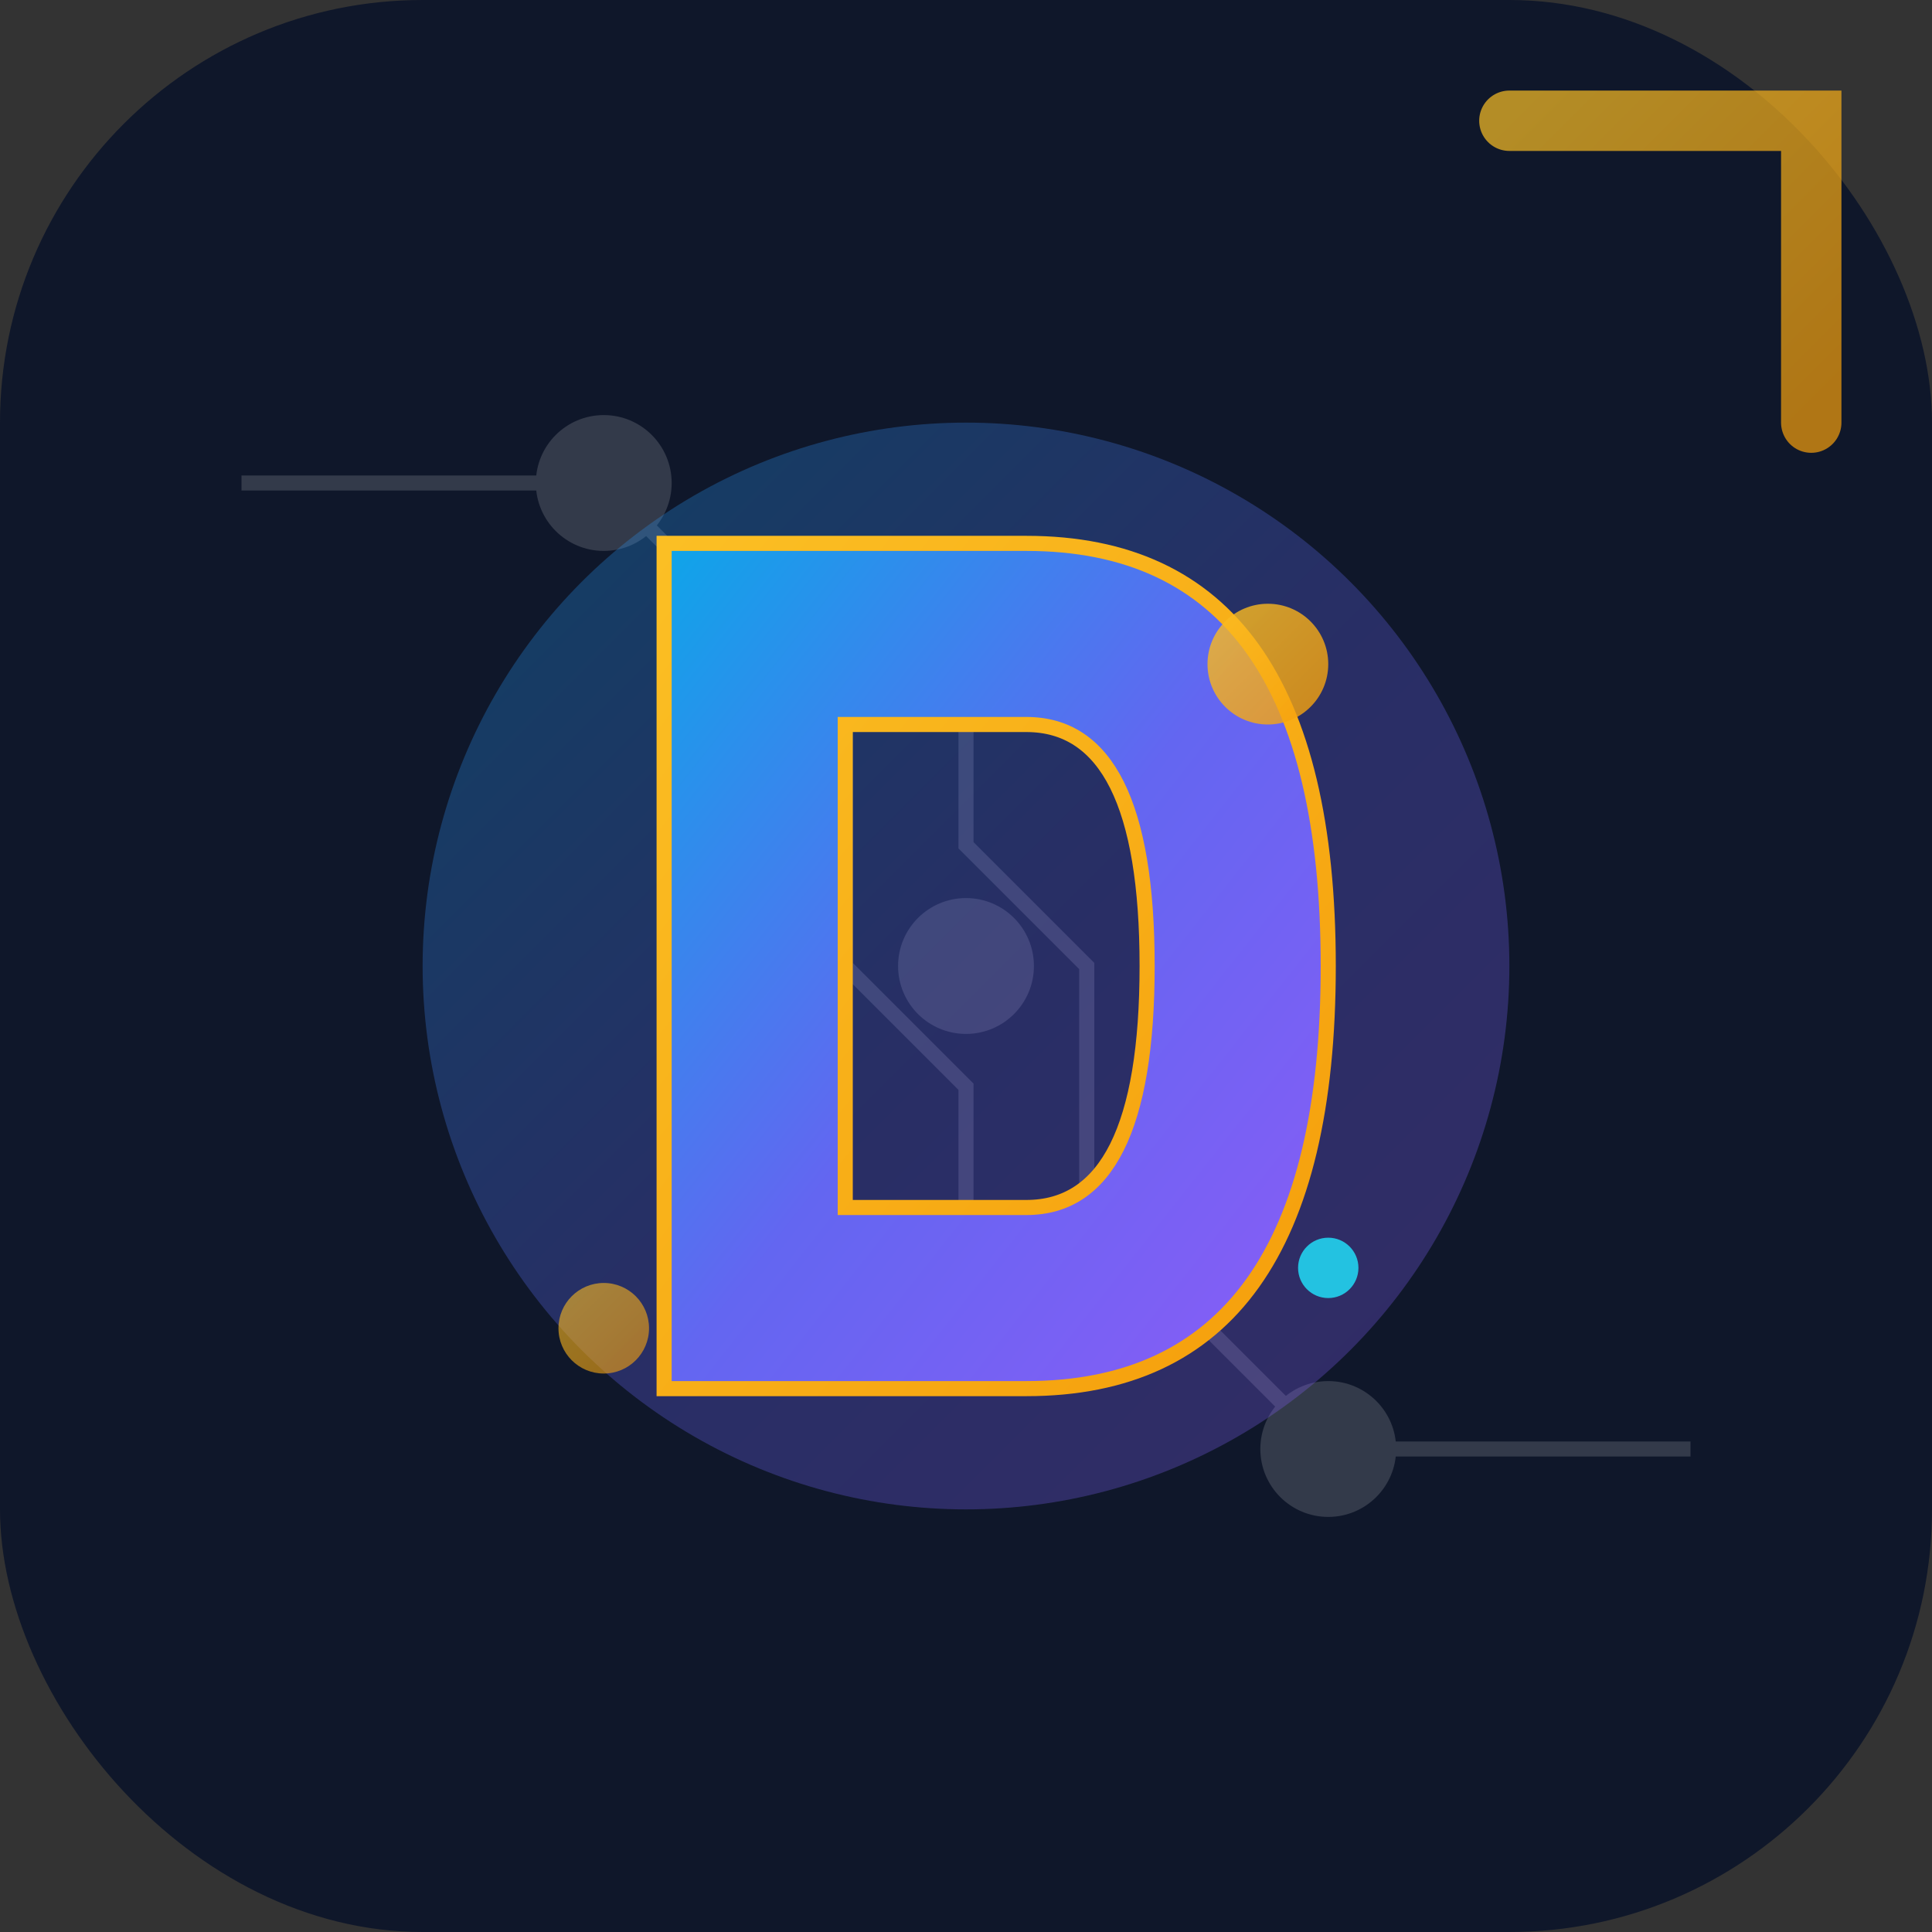 <svg xmlns="http://www.w3.org/2000/svg" viewBox="0 0 64 64">
  <rect x="0" y="0" width="64" height="64" fill="#333333" stroke="none"/>
  <defs>
    <linearGradient id="bg" x1="0%" y1="0%" x2="100%" y2="100%">
      <stop offset="0%" style="stop-color:#0ea5e9;stop-opacity:1" />
      <stop offset="50%" style="stop-color:#6366f1;stop-opacity:1" />
      <stop offset="100%" style="stop-color:#8b5cf6;stop-opacity:1" />
    </linearGradient>
    <linearGradient id="accent" x1="0%" y1="0%" x2="100%" y2="100%">
      <stop offset="0%" style="stop-color:#fbbf24;stop-opacity:1" />
      <stop offset="100%" style="stop-color:#f59e0b;stop-opacity:1" />
    </linearGradient>
  </defs>
  
  <!-- Background -->
  <rect width="64" height="64" rx="14" fill="#0f172a"/>
  
  <!-- Circuit board pattern -->
  <g opacity="0.15" stroke="#fff" stroke-width="0.5" fill="none">
    <path d="M8 16h12l4 4h8m0 0v8l4 4v12"/>
    <path d="M56 48h-12l-4-4h-8m0 0v-8l-4-4v-12"/>
    <circle cx="20" cy="16" r="2" fill="#fff"/>
    <circle cx="44" cy="48" r="2" fill="#fff"/>
    <circle cx="32" cy="32" r="2" fill="#fff"/>
  </g>
  
  <!-- Main D shape with gradient -->
  <g transform="translate(32, 32)">
    <!-- Outer glow -->
    <circle cx="0" cy="0" r="18" fill="url(#bg)" opacity="0.3"/>
    
    <!-- D letter form -->
    <path d="M -10,-14 L -10,14 L 2,14 Q 12,14 12,0 Q 12,-14 2,-14 Z M -4,-8 L 2,-8 Q 6,-8 6,0 Q 6,8 2,8 L -4,8 Z" 
          fill="url(#bg)" 
          stroke="url(#accent)" 
          stroke-width="0.5"/>
    
    <!-- Tech accent dots -->
    <circle cx="10" cy="-10" r="2" fill="url(#accent)" opacity="0.8"/>
    <circle cx="-12" cy="12" r="1.5" fill="url(#accent)" opacity="0.6"/>
    <circle cx="12" cy="10" r="1" fill="#22d3ee" opacity="0.9"/>
  </g>
  
  <!-- Corner accent -->
  <path d="M 50,4 L 60,4 L 60,14" stroke="url(#accent)" stroke-width="2" fill="none" stroke-linecap="round" opacity="0.7"/>
</svg>
